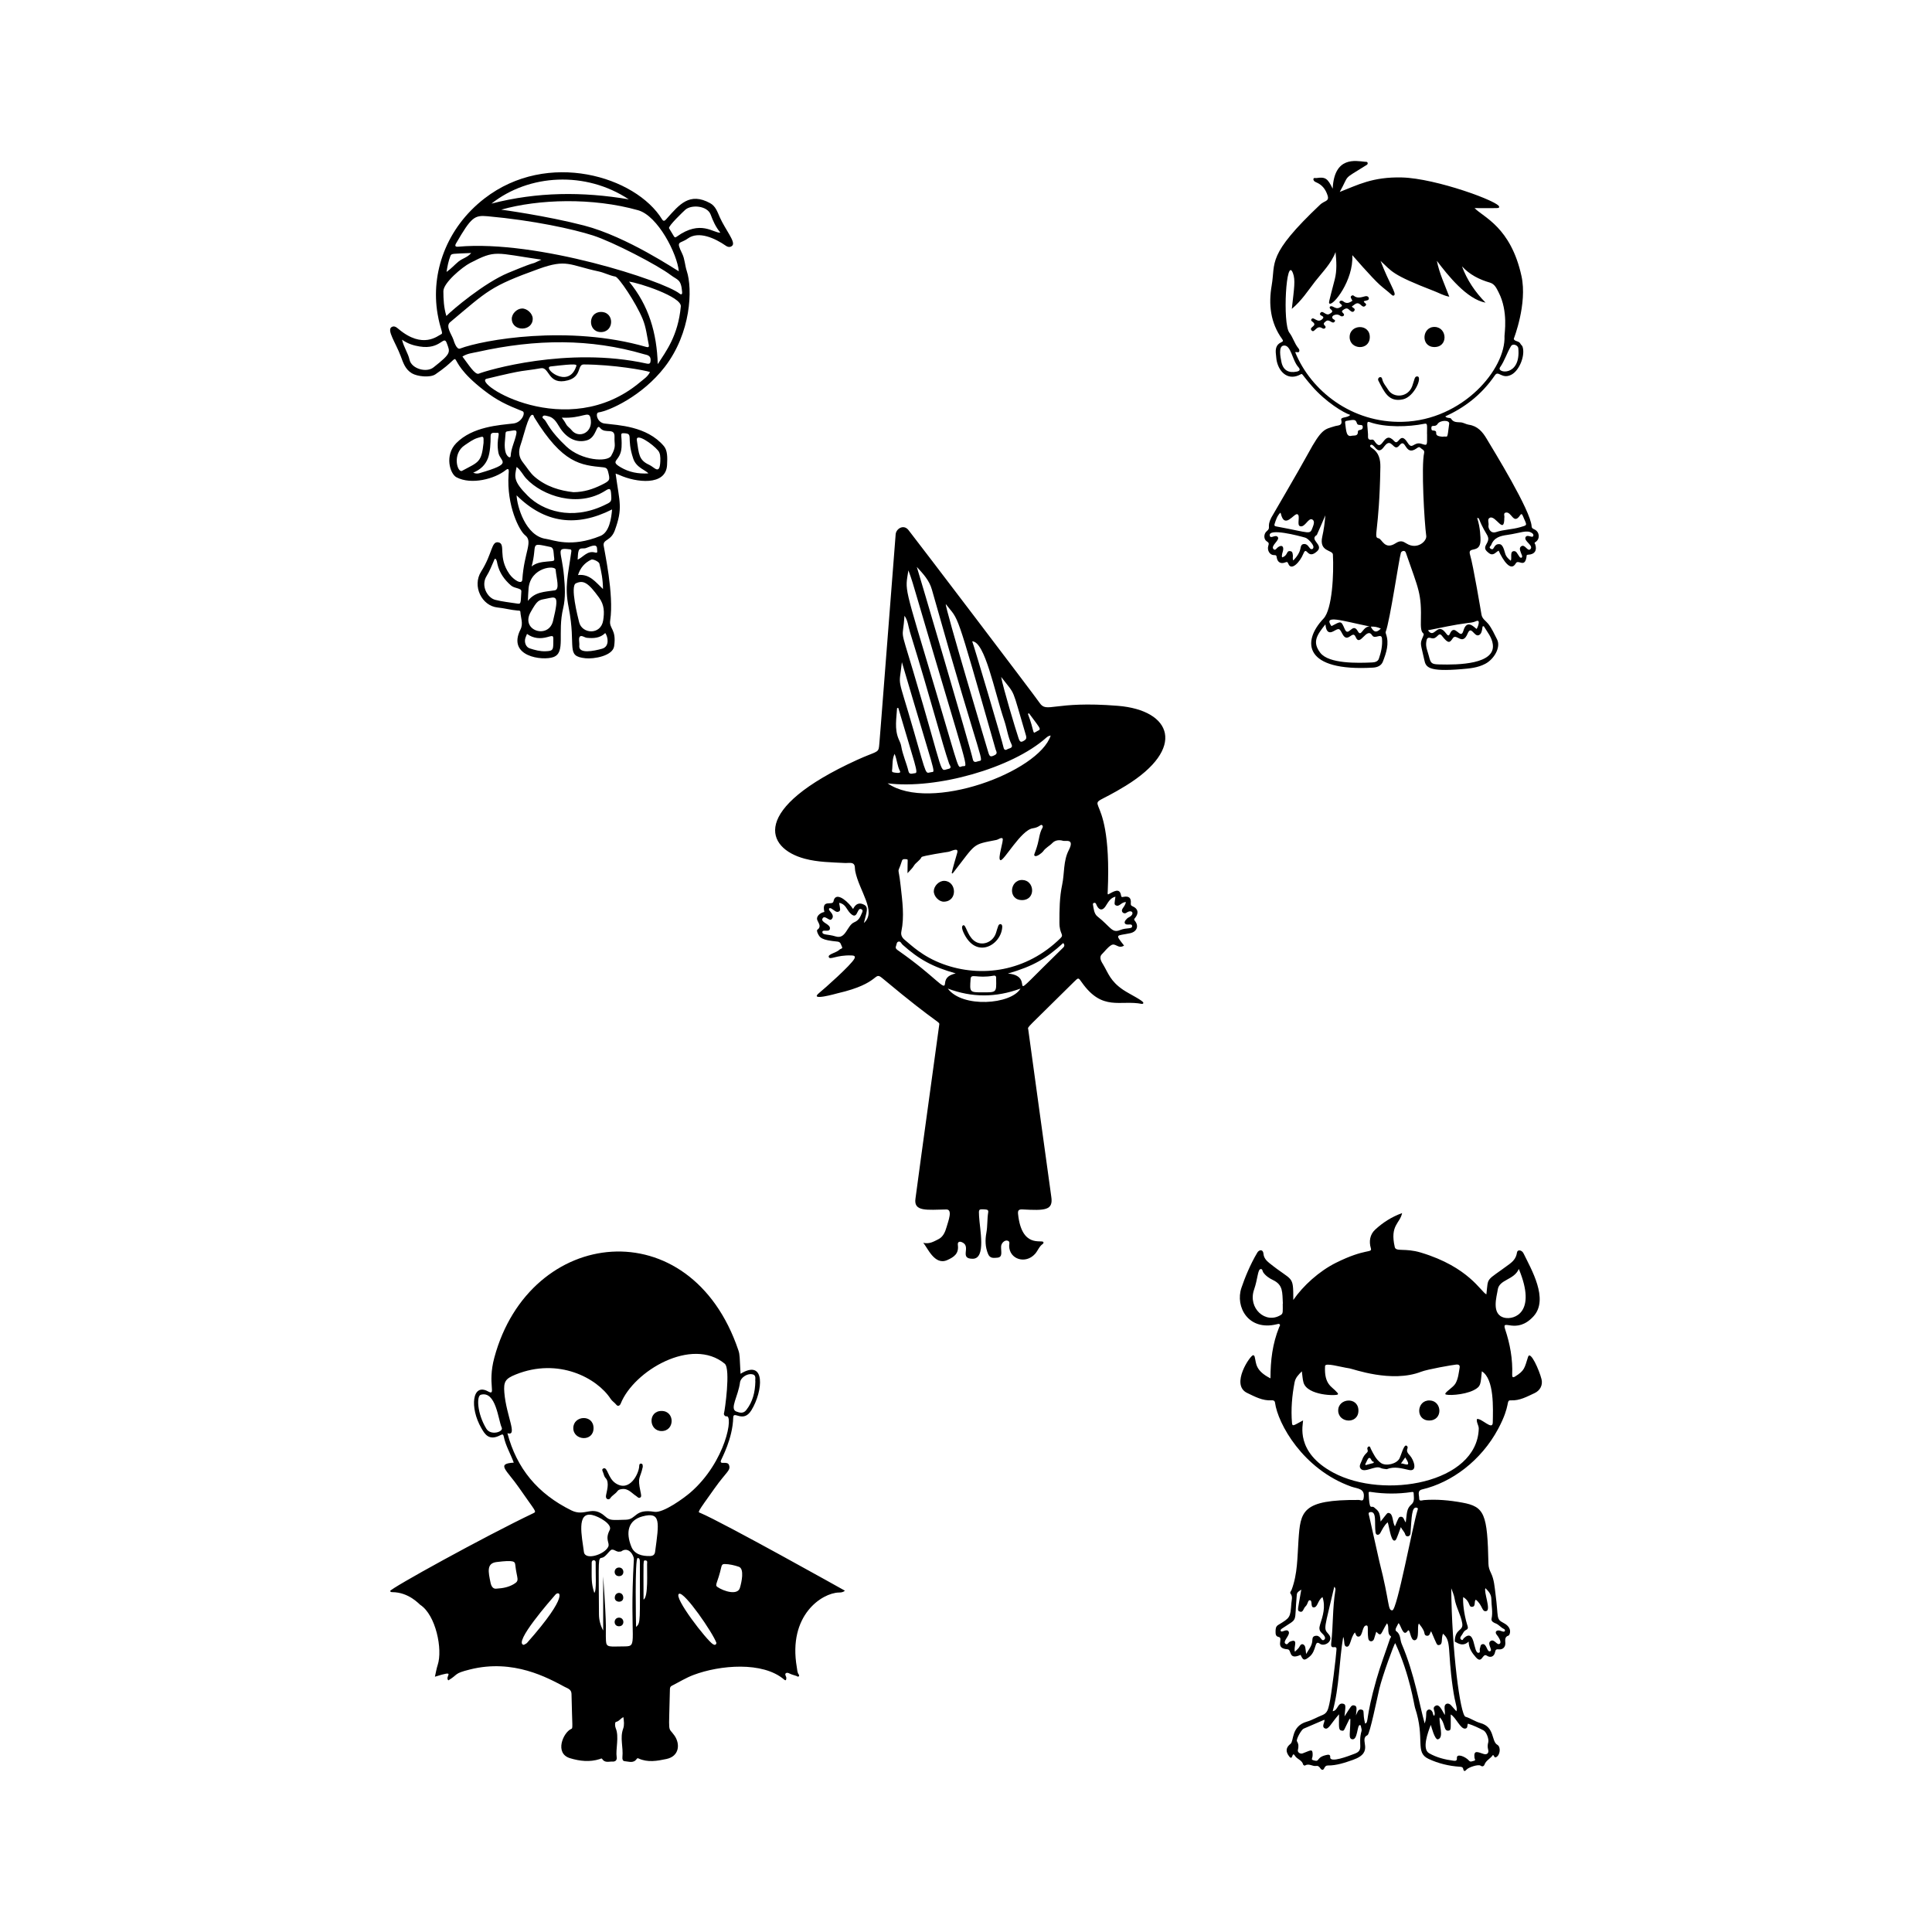 <svg:svg xmlns:svg="http://www.w3.org/2000/svg" enable-background="new 0 0 1252.747 1701.812" height="1919.737" id="Layer_1" version="1.1" viewBox="-333.423 -108.854 1919.737 1919.737" width="1919.737" x="0px" y="0px" xml:space="preserve">
<svg:g>
	<svg:path d="M485.713,797.3c-3.05-13.383,8.143-5.661,9.076-10.589c1.757-9.286,11.645-2.44,18.117,5.776   c0.426,0.541,0.427,1.413,1.454,1.66c0.653-1,3.483-7.88,10.849-3.999c4.709,2.481,2.492,7.246-0.243,18.125   c13.032-11.328-4.688-31.699-8.63-51.696c-0.509-2.583,0.285-6.206-2.42-7.481c-2.168-1.022-5.141-0.287-7.753-0.424   c-13.349-0.698-26.78-0.777-39.818-4.233c-39.356-10.432-54.401-49.674,51.864-98.198c18.583-8.486,21.161-6.82,21.844-13.284   c0.415-3.927-0.754,11.422,16.5-210.912c0.428-5.509,7.886-10.362,12.744-4.18c10.553,13.428,125.865,165.073,130.195,171.564   c7.309,10.953,13.412-2.167,77.814,3.053c53.826,4.364,68.273,42.236,7.898,79.409c-53.974,33.232-12.684-13.137-17.946,105.531   c-0.036,0.824-0.356,1.722,0.363,2.495c5.38-2.791,11.558-7.191,12.891,0.986c0.346,2.121,1.223,1.62,2.666,1.365   c5.177-0.915,7.492,1.097,7.021,6.357c-0.181,2.025,0.316,2.406,2.116,3.223c5.196,2.36,5.899,6.59,2.315,11.173   c-0.702,0.898-1.653,1.593-0.515,2.953c4.362,5.214,2.221,11.004-4.58,12.459c-13.782,2.948-15.403,0.303-6.041,12.297   c-5.998,3.814-8.409-3.246-12.97-0.29c-3.617,2.344-6.009,5.865-8.959,8.771c-3.466,3.415-0.372,7.779,1.393,10.739   c4.849,8.137,6.839,16.028,19.531,24.666c6.617,4.504,21.27,11.236,20.157,13.398c-0.194,0.377-0.973,0.752-1.396,0.668   c-21.583-4.24-39.154,7.698-59.667-21.282c-3.491-4.932-3.319-5.127-7.678-0.799c-48.726,48.367-46.198,44.482-45.614,47.409   c0.11,0.553,21.986,160.462,22.877,166.118c2.178,13.824-6.115,13.966-28.832,12.763c-3.731-0.198-4.49,1.368-4.156,4.573   c3.587,34.375,23.659,25.108,25.133,27.834c0.377,0.697-0.025,1.501-0.641,1.923c-3.6,2.471-4.81,6.759-7.654,9.906   c-9.414,10.418-25.469,5.378-25.703-7.962c-0.033-1.876,1.375-4.761-2.038-5.319c-2.687-0.44-5.788,2.649-5.945,5.791   c-0.255,5.134,1.972,10.744-3.785,11.212c-3.614,0.294-7.233,0.915-9.155-3.67c-2.881-6.869-3.019-13.924-1.709-20.99   c1.255-6.771,0.707-13.651,1.825-20.404c0.337-2.037-0.638-2.723-2.703-2.854c-7.036-0.451-6.703-0.467-6.377,6.571   c0.589,12.756,7.324,42.444-6.377,42.416c-13.651-0.028-1.214-11.882-10.168-16.242c-3.129-1.523-4.906-0.421-4.525,2.528   c1.099,8.497-3.546,11.903-10.557,15.028c-12.745,5.681-19.748-12.843-23.877-17.163c6.291,1.52,10.722-1.431,15.073-3.563   c4.749-2.326,6.813-7.347,8.227-12.332c1.618-5.703,6.266-17.346-0.3-17.238c-18.982,0.312-32.694,2.463-30.687-10.794   c0,0,7.268-54.437,23.533-172.149c0.643-4.652,2.372,2.224-56.385-46.818c-8.944-7.465-1.142,4.969-44.438,14.921   c-1.016,0.234-29.072,8.327-18.382-0.331c5.15-4.171,31.809-27.791,34.996-34.053c1.472-2.892-0.983-3.114-2.829-3.187   c-15.331-0.606-21.553,4.989-22.667,1.468c-0.88-2.78,7.793-4.191,10.706-7.231c0.891-0.93,3.529-0.966,2.467-2.81   c-1.092-1.896-1.045-4.852-4.484-5.185c-15.724-1.523-17.734-3.553-19.984-9.097c-0.31-0.765-0.547-2.226-0.176-2.5   c4.513-3.343,1.487-6.283,0.084-9.783C477.325,802.014,481.035,798.238,485.713,797.3z M613.116,759.119   c-0.294-0.133-0.589-0.265-0.883-0.398c0.673-3.762,4.491-16.727,5.445-19.981c1.854-6.316-6.078-1.562-8.704-1.172   c-1.005,0.149-26.075,3.958-26.721,5.271c-1.775,3.609-5.687,5.279-7.711,8.755c-1.373,2.358-3.588,4.225-6.222,7.214   c0-14.65,0.731-13.572-0.806-13.826c-1.599-0.265-4.07-0.535-4.658,1.339c-4.965,15.818-3.854,2.304-1.314,25.309   c1.66,15.028,3.811,30.047,0.672,45.145c-0.742,3.571,0.837,6.273,3.443,8.358c6.224,4.98,17.345,16.438,38.124,24.028   c37.794,13.806,82.724,7.584,116.648-25.904c3.776-3.728-1.138-3.578-1.15-15.255c-0.013-12.648,0.067-25.267,2.717-37.737   c2.425-11.411,0.986-23.543,6.587-34.398c6.131-11.88-3.393-8.527-5.603-9.22c-3.84-1.205-7.979-0.677-10.644,2.11   c-2.904,3.037-6.846,4.77-9.291,8.392c-0.759,1.124-6.391,5.878-8.341,4.408c-1.367-1.031,0.317-1.888,3.023-11.851   c1.437-5.289,1.758-10.926,4.596-15.816c0.438-0.755,0.663-1.763,0.058-2.474c-1.776-2.087-2.29,1.763-9.581,2.793   c-11.695,1.652-28.748,32.755-32.122,31.68c-3.32-1.058,3.669-20.119,2.081-21.609c-1.406-1.32-4.016,1.083-6.201,1.51   C631.878,730.616,637.087,728.478,613.116,759.119z M569.203,457.911c-3.269,21.441-5.285,10.63,27.2,119.764   c25.577,85.922,21.139,75.49,26.758,74.791c5.716-0.711,6.981,10.707-45.988-169.638   C574.728,474.498,572.4,466.141,569.203,457.911z M710.599,622.015c-2.055,0.264-3.349,1.193-4.479,2.201   c-33.861,30.246-109.235,51.425-157.579,45.289C590.619,698.705,698.892,658.225,710.599,622.015z M577.558,454.443   c0.518,1.148,53.744,181.558,55.613,190.99c0.664,3.35,2.558,3.156,5.169,2.193c6.795-2.508,6.175,13.568-45.839-170.814   C589.94,467.734,583.713,461.131,577.558,454.443z M565.321,502.992c-1.604,25.682-5.38,8.117,8.612,55.012   c32.287,108.21,25.482,98.999,34.959,97.18c4.128-0.792,1.291-3.73,0.823-5.087c-7.302-21.186-16.934-59.7-38.992-131.099   C569.07,513.651,568.792,507.846,565.321,502.992z M606.379,491.417c-1.276,1.886,41.865,146.096,42.161,147.099   c1.356,4.594,2.237,5.076,6.56,2.893c3.14-1.585,1.259-3.899,0.765-5.628C614.744,491.851,620.102,509.287,606.379,491.417z    M562.737,549.082c-2.905,27.166-5.183,9.406,11.799,68.409c13.822,48.02,11.2,41.541,17.785,40.848   C596.468,657.903,595.882,661.759,562.737,549.082z M632.619,528.375c1.657,4.091,30.162,100.345,30.984,104.938   c0.357,1.992,1.318,3.964,3.793,2.405c1.876-1.182,6.171-1.069,4.259-5.022c-3.576-7.394-4.508-15.543-7.092-23.234   C654.452,577.371,645.367,528.801,632.619,528.375z M774.931,782.116c-5.503,1.355-7.363,5.962-10.008,9.818   c-2.766,4.031-5.88,3.84-8.24-0.427c-0.923-1.67-1.06-3.587-2.91-3.256c-0.809,0.145-1.336,0.795-1.203,1.559   c0.744,4.289,1.109,9.312,4.47,11.95c13.217,10.379,14.339,16.893,22.47,13.556c6.769-2.778,12.221-0.595,11.988-4.105   c-0.21-3.167-5.783,0.331-7.3-2.842c-0.721-1.507,1.806-4.604,3.925-5.648c6.676-3.287,3.465-8.723-2.405-4.525   c-2.226,1.592-5.836-0.99-3.739-4.138c1.319-1.979,2.844-3.885,3.397-6.552c-4.806-0.085-6.378,5.077-10.107,3.234   C773.502,789.868,774.024,788.621,774.931,782.116z M500.37,788.295c1.025,6.075,1.613,7.324-0.015,8.427   c-2.509,1.699-4.734-0.982-7.294-2.584c-2.502-1.566-3.763,0.101-1.857,2.232c2.722,3.042,4.133,5.848,1.572,8.288   c-2.246,2.139-6.636-4.649-8.825-0.971c-2.544,4.274,8.704,5.607,7.188,10.714c-0.967,3.257-7.211-0.034-7.39,2.756   c-0.215,3.352,5.204,1.995,13.25,4.489c10.158,3.149,11.141-11.023,18.423-14.092c4.513-1.903,5.836-5.091,7.389-8.707   c0.652-1.518,1.823-3.474-0.653-4.4c-4.352-1.627-3.194,12.368-11.271,3.543C507.77,794.587,506.541,789.148,500.37,788.295z    M616.225,858.348c-23.354-6.534-36.82-14.187-52.805-28.496c-1.246-1.115-1.832-3.396-3.809-3.115   c-2.292,0.326-2.026,2.924-2.729,4.525c-1.095,2.495,1.39,3.792,2.769,4.761c37.345,26.22,45.378,40.273,45.933,32.329   C606.042,861.796,610.65,859.836,616.225,858.348z M559.146,594.532c-0.397,0.073-0.794,0.145-1.192,0.218   c-0.581,10.198-2.685,20.434,1.428,30.477c0.976,2.383,2.246,4.653,2.68,7.308c1.408,8.616,5.224,16.558,7.228,25.031   c0.921,3.896,4.385,1.898,6.646,1.836C579.428,659.306,575.722,651.004,559.146,594.532z M661.375,563.786   c1.776,10.378,14.512,52.688,17.287,60.862c1.375,4.05,2.448,4.467,6.043,2.071c2.271-1.513,1.725-3.423,1.133-5.411   C671.28,572.419,676.482,583.331,661.375,563.786z M668.062,858.515c32.277,2.58-11.353,38.865,54.949-25.797   c1.541-1.503,1.428-2.922,0.048-4.562C706.206,843.518,693.631,851.094,668.062,858.515z M656.402,864.373   c-0.035-1.644,0.462-4.283-2.568-3.734c-16.644,3.017-22.375-2.581-22.805,3.177c-1.001,13.384-1.045,13.381,12.037,13.381   C656.68,877.196,656.678,877.468,656.402,864.373z M680.601,873.453c-24.452,8.996-48.09,9.058-72.258-0.014   C622.821,892.978,671.281,889.337,680.601,873.453z M555.493,640.224c-2.36,4.936-1.938,9.882-2.335,14.689   c-0.103,1.248-0.734,3.094,0.627,3.545c1.109,0.367,8.619,1.862,7.081-1.055C558.087,652.133,557.937,646.023,555.493,640.224z    M689.025,599.905c-0.353,0.186-0.707,0.373-1.06,0.559c6.536,17.336,4.522,20.043,7.479,18.164   C701.348,614.875,702.734,618.482,689.025,599.905z" />
	<svg:path d="M604.492,787.111c-4.959,0.131-10.149-5.39-10.044-10.483c0.108-5.247,5.282-10.332,10.4-10.221   C617.086,766.673,618.457,786.741,604.492,787.111z" />
	<svg:path d="M682.484,785.528c-14.667,0.34-12.735-20.088-0.271-19.994C694.719,765.627,696.103,785.213,682.484,785.528z" />
	<svg:path d="M623.802,817.37c-0.925-2.072-2.243-5.917-0.163-6.81c2.662-1.143,3.851,9.552,10.437,15.014   c7.67,6.36,19.122,2.276,22.218-7.529c0.743-2.352,1.349-4.758,2.263-7.041c0.954-2.381,4.066-2.242,3.905,1.188   C661.624,830.074,636.26,845.256,623.802,817.37z" />
</svg:g>
<svg:g>
	<svg:path d="M286.006,1597.405c-2.888,1.276-4.222,4.128-7.367,4.713c-1.162,0.216-1.128,4.2-0.316,6.093   c3.694,8.608-0.186,21.024,1.014,28.975c0.428,2.833-1.161,4.511-4.054,4.359c-3.582-0.188-7.687,1.588-10.347-2.577   c-0.612-0.958-1.6-0.179-2.363,0.067c-9.959,3.212-19.865,2.084-29.57-0.847c-15.753-4.757-6.8-25.567,1.076-29.029   c2.04-0.897,1.048-0.806,0.37-34.91c-0.091-4.563-4.003-5.469-6.82-6.967c-16.671-8.863-50.835-28.089-93.987-17.284   c-16.632,4.164-11.156,4.613-21.583,10.865c-4.123-4.197,9.142-10.705-13.329-3.638c0.966-4.181,1.551-8.023,2.752-11.66   c5.14-15.565-1.839-49.706-17.348-59.78c-1.147-0.745-11.235-12.462-27.68-12.598c-0.806-0.007-1.791-0.047-2.257-1.085   c0.074-2.497,93.795-54.192,142.256-77.314c3.829-1.827,2.369-1.384-14.022-25.175c-12.342-17.915-23.306-24.011-5.352-25.119   c-3.244-8.84-8.102-16.851-9.952-25.999c-0.462-2.286-1.34-2.351-3.234-1.341c-11.619,6.199-15.709-1.217-19.043-6.988   c-11.762-20.359-9.111-45.103,6.626-36.459c8.758,4.81-0.889-6.857,6.282-33.501c35.153-130.61,195.182-147.707,242.533-7.273   c1.477,4.382,1.226,6.659,2.12,23.274c25.168-15.344,22.412,17.237,10.851,36.153c-8.246,13.492-17.915-0.185-18.11,7.319   c-0.547,21.154-11.656,40.882-12.214,42.654c-1.553,4.933,6.476-0.058,8.06,4.643c1.819,5.398-2.367,6.21-14.262,22.906   c-18.078,25.374-16.838,23.518-14.264,24.609c23.315,9.882,142.643,76.674,143.644,77.245c-2.051,1.833-4.229,1.786-6.106,1.836   c-16.394,0.441-50.698,22.231-41.658,74.371c0.412,2.376,0.366,4.981,1.907,7.098c0.484,0.665,0.57,1.334-0.115,1.914   c-0.78,0.661-1.264-0.152-1.895-0.382c-1.629-0.593-3.292-1.092-4.951-1.597c-1.919-0.584-4.072-2.379-5.73-1.291   c-1.813,1.19,0.612,3.333,0.333,5.129c-0.155,1-0.101,2.995-2.167,1.229c-21.336-18.231-63.905-14.428-90.065-4.571   c-7.5,2.826-14.435,7.151-21.632,10.787c-1.546,0.781-1.77,2.118-1.802,3.658c-0.98,47.318-2.282,35.931,4.559,45.816   c5.855,8.461,4.789,20.551-8.036,23.254c-9.22,1.943-18.606,3.666-27.77-0.57c-0.823-0.38-1.281-0.162-1.778,0.547   c-3.245,4.633-7.864,2.464-11.985,2.189c-1.828-0.122-2.358-2.014-2.191-3.747c1.03-10.716-2.661-19.08,0.762-28.574   C287.078,1605.291,286.583,1601.487,286.006,1597.405z M170.784,1315.272c9.174,34.802,29.789,60.027,63.554,76.679   c13.703,6.758,20.427-5.856,33.494,5.895c4.823,4.337,6.437,3.765,20.777,3.365c10.6-0.295,8.352-11.123,28.193-7.847   c8.793,1.452,29.535-13.764,35.857-19.242c35.278-30.568,43.054-77.692,35.588-75.648c-0.915,0.25-3.022-1.443-2.186-3.463   c0.55-1.329,6.771-43.757,0.635-48.83c-32.56-26.923-90.265,7.009-103.316,39.567c-0.96,2.395-2.964,3.019-4.307,1.316   c-1.734-2.198-4.213-3.606-5.701-5.895c-13.541-20.835-52.02-41.359-94.402-24.237c-10.189,4.116-12.17,7.001-11.251,18   C169.676,1298.382,181.408,1318.613,170.784,1315.272z M265.934,1511.32c0-17.934,0-35.867,0-53.801   c4.092,58.698,2.128,50.326,2.776,64.053c0.333,7.058,3.595,5.523,18.511,5.517c14.155-0.005,4.487-4.079,9.209-86.69   c0.179-3.137-5.015-13.214-12.615-7.669c-0.301,0.22-0.873,0.025-1.281,0.148c-3.337,0.999-6.371-3.338-8.941-1.497   c-2.094,1.501-5.609,7.017-8.593,7.563c-4.405,0.806-3.517-0.744-3.248,56.261C261.779,1500.835,263.172,1506.224,265.934,1511.32z    M305.094,1397.874c-14.672,3.885-16.85,16.073-11.178,30.151c3.041,7.547,10.647,9.507,18.562,9.283   c2.915-0.083,4.633-1.195,5.044-4.221C321.517,1403.623,323.441,1393.017,305.094,1397.874z M246.783,1433.23   c1.149,8.765,20.309,2.674,24.09-4.958c2.075-4.189-3.574-6.959,1.545-16.818c2.978-5.736-10.745-13.483-17.342-14.921   C239.149,1393.062,244.746,1417.695,246.783,1433.23z M160.064,1469.696c6.767-0.38,12.1-1.615,16.957-4.452   c6.42-3.749,3.102-4.979,1.55-19.205c-0.355-3.258-1.068-4.957-18.63-2.75c-10.012,1.258-8.223,9.579-5.908,20.616   C154.87,1467.888,156.818,1470.256,160.064,1469.696z M149.829,1310.787c4.376,7.187,17.346,3.157,15.29-1.119   c-3.479-7.233-5.585-36.859-20.793-32.625C139.943,1278.263,140.622,1295.664,149.829,1310.787z M400.716,1447.968   c-4.488-1.511-9.186-2.619-14.036-2.726c-2.036-0.045-2.892,0.889-3.289,2.65c-3.751,16.644-7.002,18.088-3.892,20.198   c6.452,4.375,19.946,8.434,22.249,0.959C403.509,1463.332,406.404,1449.883,400.716,1447.968z M417.13,1263.985   c-0.467-2.565,1.468-6.583-3.416-7.367c-4.769-0.765-11.21,3.378-11.824,8.144c-1.791,13.904-10.623,26.336-3.644,28.948   c3.358,1.257,6.905,2.281,9.851-1.455C414.594,1284.017,416.85,1274.491,417.13,1263.985z M378.454,1523.618   c-3.517-9.957-31.928-51.288-37.123-48.806c-6.193,2.959,27.606,46.435,33.649,50.063   C376.57,1525.829,378.021,1526.012,378.454,1523.618z M187.004,1525.572c0.939-0.556,2.448-1.035,3.349-2.052   c43.043-48.632,31.82-52.173,28.105-47.845C214.342,1480.47,176.002,1523.977,187.004,1525.572z M298.618,1507.782   c4.66-4.318,3.759-4.589,3.762-64.411c0-1.763,0-4.069-2.186-4.101C297.138,1439.224,298.571,1506.781,298.618,1507.782z    M257.082,1473.89c2.465-1.633,1.188-19.663,1.382-30.561c0.042-2.373-3.95-2.687-3.948,0.45   C254.526,1460.349,253.92,1463.74,257.082,1473.89z M306.03,1480.553c4.898-2.31,3.314-27.72,3.522-35.401   c0.035-1.28,0.696-3.309-1.495-3.457C305.353,1441.512,306.03,1439.749,306.03,1480.553z" />
	<svg:path d="M305.261,1348.736c-2.609,12.337-5.507,9.207-2.259,24.586c0.752,3.561,1.155,5.199-0.505,6.005   c-1.535,0.745-2.581-0.896-3.764-1.644c-4.48-2.831-7.852-7.808-14.245-6.908c-1.84,0.259-3.329,0.539-4.457,2.118   c-1.945,2.723-5.226,4.105-7.066,6.992c-1.253,1.966-4.674,1.13-4.289-2.247c0.438-3.833,3.982-13.481-0.34-17.787   c-1.243-1.238-1.75-3.32-2.311-5.108c-0.471-1.502-2.115-3.614,0.256-4.525c4.11-1.58,4.28,9.697,12.003,14.777   c14.099,9.273,23.259-9.823,23.452-17.174c0.032-1.21,0.325-2.522,1.896-2.345C305.435,1345.68,305.18,1347.257,305.261,1348.736z" />
	<svg:path d="M236.234,1310.156c0.05-12.68,20.101-13.889,20.114,0.045C256.361,1324.221,236.185,1322.607,236.234,1310.156z" />
	<svg:path d="M323.903,1313.12c-12.783-0.076-13.725-20.032,0.095-19.971C337.435,1293.209,337.143,1313.198,323.903,1313.12z" />
	<svg:path d="M281.366,1457.291c-5.61-0.298-5.273-8.661,0.413-8.565C287.325,1448.82,287.588,1457.621,281.366,1457.291z" />
	<svg:path d="M281.553,1507.091c-5.753-0.082-5.546-8.463,0.039-8.569C287.274,1498.413,287.645,1507.179,281.553,1507.091z" />
	<svg:path d="M277.435,1478.737c0.076-6.389,8.449-6.381,8.463-0.014C285.911,1484.177,277.375,1483.821,277.435,1478.737z" />
</svg:g>
<svg:g>
	<svg:path d="M1122.769,1596.999c5.163,1.487,9.536,4.806,14.756,6.234c14.655,4.01,10.696,18.076,16.855,21.619   c3.831,2.204,2.791,10.446-1.189,12.325c-2.311,1.091-1.516-2.113-3.302-2.05c-2.189,3.482-6.752,5.079-8.294,9.566   c-0.321,0.933-1.687,2.442-3.853,0.894c-2.187-1.563-12.044,1.623-13.978,3.974c-1.429,1.738-2.713,2.004-3.204-0.481   c-0.424-2.144-1.693-2.299-3.421-2.41c-10.83-0.696-21.286-3.23-31.073-7.802c-14.042-6.561-3.064-19.498-13.444-50.79   c-1.028-3.099-4.926-32.173-19.648-64.209c-1,0.175-12.932,33.024-15.805,45.284c-2.208,9.421-9.486,45.093-11.733,46.104   c-9.303,4.189,7.757,16.815-14.532,24.596c-8.059,2.813-16.305,5.653-24.962,5.569c-3.755-0.036-3.153,4.572-5.502,4.279   c-2.158-0.269-2.461-4.45-6.045-3.83c-3.671,0.635-7.31-2.942-11.188-0.357c-0.271,0.181-1.65-0.525-1.757-0.993   c-1.036-4.498-5.988-5.269-8.125-8.711c-3.195-5.146-1.889,5.584-5.765,0.558c-3.705-4.805-3.37-8.756,1.361-12.488   c3.532-2.786,0.478-17.53,16.172-21.999c5.393-1.536,10.34-4.572,15.614-6.606c5.097-1.966,5.712-6.624,6.745-10.815   c2.115-8.581,6.918-49.13,7.029-53.066c0.053-1.864,0.879-4.106-2.763-3.515c-2.394,0.388-2.617-1.896-2.406-3.701   c2.025-17.34,1.294-34.894,4.056-52.178c0.19-1.19,0.63-2.547-0.971-4.21c-9.715,42.124-11.138,41.162-5.773,47.022   c6.087,6.651-3.954,13.057-8.51,9.64c-5.81-4.357-2.877,6.959-10.552,13.036c-4.89,3.872-6.029,3.833-8.644-1.992   c-12.52,5.623-8.422-5.227-13.006-5.537c-13.42-0.91-3.343-11.308-8.887-12.294c-2.809-0.499-2.998-2.92-2.965-5.126   c0.039-2.567-0.06-5.157,2.738-6.838c11.77-7.071,11.947-7.301,12.952-21.455c0.226-3.184,1.625-6.56-0.867-9.679   c-0.898-1.124,0.621-2.43,1.057-3.572c6.08-15.963,5.731-32.803,6.886-49.431c1.995-28.717,2.995-40.413,60.125-39.981   c1.466,0.011,3.942,1.768,4.545-1.424c1.949-10.319-5.936-9.6-12.182-11.83c-48.314-17.252-73.055-62.865-75.784-83.352   c-0.285-2.14-1.711-2.521-3.443-2.409c-9.003,0.584-16.592-3.655-24.271-7.32c-17.029-8.13,3.344-37.81,5.955-37.475   c1.57,0.201,1.473,1.62,1.757,2.676c1.365,5.072,0.244,12.666,15.466,20.291c0-17.799,1.973-34.328,8.625-50.818   c0.36-0.892,1.318-1.891,0.557-2.815c-0.728-0.884-1.896-0.364-2.876-0.123c-28.359,6.99-41.528-17.41-35.167-36.176   c3.337-9.847,8.617-22.999,15.83-35.099c1.592-2.671,5.666-3.715,6.088,1.31c0.333,3.965,2.804,6.719,5.612,8.994   c23.597,19.126,24.017,11.192,24.017,36.83c9.651-14.069,25.72-28.631,42.35-36.919c29.657-14.78,36.229-9.317,34.692-14.475   c-2.033-6.817-0.897-13.679,4.265-18.447c7.68-7.094,16.267-12.646,26.796-16.469c-2.1,10.478-12.295,11.853-7.287,33.757   c1.137,4.975,9.978,0.669,25.947,5.475c47.881,14.41,59.698,39.191,65.099,41.509c2.052-18.114-1.125-12.233,22.981-30.127   c3.293-2.445,6.011-5.417,7.03-9.558c0.409-1.663,0.312-3.865,2.555-3.965c1.969-0.088,3.523,1.247,4.414,3.092   c7.426,15.392,25.318,45.32,9.901,62.311c-17.174,18.927-32.093,1.483-28.304,12.813c4.926,14.733,7.677,29.775,7.049,45.35   c-0.094,2.321,0.706,3.041,2.72,1.812c9.703-5.924,9.527-8.576,13.022-19.525c2.257-7.072,11.21,13.249,13.409,22.113   c1.447,5.831-1.395,11.276-6.939,13.834c-7.468,3.446-14.737,7.608-23.419,7.178c-5.544-0.275,0.328,3.913-12.739,28.344   c-16.872,31.545-46.209,53.308-75.568,60.17c-5.138,1.201-2.835,5.734-2.9,8.831c-0.073,3.508,2.913,1.909,4.61,1.772   c12.869-1.032,25.662,0.197,38.223,2.493c22.152,4.049,24.96,11.143,25.995,60.901c0.068,3.277,1.024,6.071,2.486,9.039   c3.176,6.45,3.588,13.693,4.514,20.715c3.237,24.56,0.208,24.835,8.107,28.981c9.512,4.993,5.882,12.146,4.88,12.462   c-4.168,1.315-3.285,4.482-3.208,7.6c0.094,3.828-2.488,6.473-6.306,6.118c-2.563-0.238-3.427,0.062-3.928,2.8   c-0.799,4.366-4.561,5.929-8.156,3.471c-4.511-3.085-4.53,8.897-10.938,1.566c-3.666-4.194-6.973-8.584-7.158-15.574   c-5.23,4.885-9.503,2.473-13.766,0.036c0.133-13.41,8.784-10.031,7.417-18.243c-1.431-8.595-6.307-16.054-7.631-24.679   c-0.531-3.457-2.154-6.745-3.281-10.11C1109.053,1530.285,1117.563,1595.499,1122.769,1596.999z M1139.025,1253.745   c-1.41,12.293-0.414,14.923-8.145,18.793c-10.038,5.025-27.463,5.506-28.134,3.885c-0.771-1.865,7.8-6.469,10.159-10.731   c2.681-4.845,3.112-10.242,4.024-15.515c0.418-2.417-0.761-3.346-3.313-3.139c-3.388,0.275-28.536,4.655-34.932,7.14   c-29.403,11.423-67.656-2.836-71.167-3.342c-9.387-1.353-24.108-5.996-24.303-2.292c-0.987,18.764,6.979,20.251,11.694,25.903   c0.525,0.629,1.473,1.204,1.098,2.188c-0.637,1.673-30.575,1.531-34.242-11.883c-0.929-3.397-1.055-7.013-1.606-10.982   c-3.389,3.412-6.335,6.341-7.214,10.905c-2.572,13.353-3.714,26.762-2.584,40.35c0.342,4.113,1.808,2.365,11.022-2.488   c0,4.116-8.106,31.542,30.155,51.958c50.216,26.794,142.742,10.498,144.413-43.696c0.104-3.355-2.527-6.165-1.848-9.615   c4.508-1.224,15.628,11.877,15.772,3.401C1150.105,1290.882,1151.578,1261.531,1139.025,1253.745z M1113.728,1591.588   c1.291-3.772-0.994-5.353-3.594-23.529c-5.448-38.079-1.083-46.333-9.763-53.579c-2.072,5.648,0.245,10.593-3.829,11.236   c-2.401,0.379-2.012-0.172-7.92-13.658c-1.329,1.709-1.172,4.666-4.097,4.475c-2.897-0.189-2.314-2.859-3.085-4.584   c-1.231-2.753-2.998-5.156-4.909-7.538c-2.285,1.955,1.076,15.759-4.115,16.55c-4.758,0.725-4.571-12.932-7.166-9.199   c-4.517,6.499-6.554-6.021-9.035-7.763c-1.348,2.72-4.123,6.625-2.373,7.857c4.805,3.381,3.705,8.49,5.497,12.672   c12.856,29.985,17.858,61.6,22.894,79.171c1.414-3.938,1.463-7.133,1.515-10.333c0.062-3.787,4.182-5.199,6.208-1.081   c0.577,1.172,0.273,2.822,1.689,3.813c2.221-4.065-3.131-7.717,1.597-10.086c3.526-1.767,5.943,4.095,8.956,9.265   c0.294-2.389-0.068-4.516-0.229-6.657c-0.409-5.462,4.081-5.781,6.506-2.966   C1110.074,1587.506,1111.718,1589.321,1113.728,1591.588z M1022.996,1603.778c3.915-1.318-0.083-3.964,11.35-44.098   c3.874-13.601,8.961-26.855,13.431-40.289c0.27-0.81,1.736-1.731,0.498-2.625c-3.906-2.818-0.852-9.821-3.547-12.577   c-6.361,9.953-5.153,14.067-10.62,8.328c-0.742,2.376-1.511,4.719-2.2,7.085c-0.93,3.196-5.235,3.495-5.773-0.557   c-1.081-8.139,0.495-12.526-1.586-12.743c-4.622-0.481-3.604,10.621-7.832,11.05c-2.676,0.272-2.779-2.4-3.838-4.128   c-4.538,5.264-4.258,14.703-8.195,14.135c-3.384-0.488-1.647-5.876-3.435-9.725c-4.12,24.282-3.724,49.392-10.43,73.834   c5.407-0.6,4.681-9.021,10.652-7.329c2.709,0.768,2.019,2.862,1.078,12.491c6.567-9.958,6.625-11.521,9.708-10.879   c3.017,0.628,2.299,3.455,1.657,9.942c1.693-3.464,2.08-6.523,5.52-5.8C1022.948,1590.635,1020.215,1592.62,1022.996,1603.778z    M1058.537,1408.578c-4.29,11.613-4.67,13.61-6.686,13.372c-3.375-0.398-5.066-14.854-6.399-18.17   c-3.565,3.084-5.263,6.972-7.305,10.612c-1.408,2.51-4.367,2.537-4.782-0.629c-1.238-9.416,1.546-21.502-5.591-20.04   c-2.078,0.426-0.933,2.699-0.673,4.042c0.279,1.441,10.069,44.94,10.069,44.94c10.682,41.74,8.13,48.65,12.883,48.556   c4.73-0.093,20.015-83.288,25.018-99.422c0.263-0.849,0.879-2.11-0.636-2.543c-5.28-1.509-5.111,9.646-6.334,25.566   c-0.25,3.251-4.382,4.103-5.25,0.901C1062.132,1413.113,1059.886,1411.504,1058.537,1408.578z M1008.367,1599.243   c-0.286-0.04-0.572-0.079-0.857-0.118c-5.823,11.437-4.957,12.032-7.522,11.702c-3.655-0.47-2.873-3.217-2.873-16.292   c-8.293,9.404-10.564,15.898-14.241,13.932c-3.488-1.866,0.49-6.392-0.31-8.507c-6.923,2.972-13.792,5.886-20.628,8.877   c-2.281,0.998-7.73,10.754-6.614,12.559c1.789,2.891,1.657,5.504,0.92,8.583c-0.577,2.411,2.315,4.288,4.774,3.39   c7.852-2.866,9.95-5.259,9.875,1.497c-0.049,4.391-2.456,4.479,1.494,5.578c6.068,1.689,1.511-3.494,13.221-5.658   c1.696-0.313,2.914,0.324,2.744,2.32c-0.534,6.29,18.414-1.149,24.44-3.44c9.504-3.613,2.782-9.115,6.702-22.599   c0.365-1.254-0.371-2.824-0.581-4.252c-0.11-0.749-0.278-1.558-1.179-1.53c-2.748,0.086-2.028,15.122-7.566,14.079   C1006.104,1618.598,1008.367,1613.298,1008.367,1599.243z M1088.305,1605.085c-2.926,7.42-9.009,23.976-1.731,28.143   c7.567,4.332,15.799,6.366,24.335,7.473c1.944,0.252,3.528,0.109,3.313-2.541c-0.435-5.369,8.862-1.306,11.962,2.375   c1.546,1.836,3.175,0.586,4.792,0.289c2.421-0.443,0.853-1.908,0.726-2.96c-1.008-8.376,3.33-5.648,9.132-3.878   c3.318,1.012,5.402-0.911,4.462-4.305c-0.684-2.47-0.62-4.763,0.074-7.219c0.911-3.217-1.865-10.448-4.704-11.909   c-4.976-2.561-10.027-5.02-15.449-6.678c-1.05,1.697,0.198,4.277-2.479,4.864c-4.863,1.065-9.511-11.354-14.663-13.99   c0,14.518,0.601,15.67-2.164,16.035c-5.216,0.689-2.889-7.416-8.788-13.183c-0.98,6.636,4.618,20.065-1.694,21.82   C1092.257,1620.302,1088.791,1606.526,1088.305,1605.085z M980.688,1478.096c-5.117,3.455-4.608,10.472-8.958,10.222   c-3.141-0.181-0.823-6.652-3.44-7.058c-2.406-0.373-1.706,3.608-4.68,6.313c-1.867,1.698-2.169,6.245-5.439,4.951   c-3.049-1.207-1.958-1.334,1.432-21.881c-1.99,1.558-4.203,2.336-4.445,4.945c-2.771,29.89,2.007,22.437-14.739,33.796   c-0.865,0.587-1.803,1.384-1.172,2.474c1.062,1.837,5.567-2.57,7.636,0.231c2.507,3.393-5.917,9.579-3.181,12.207   c2.096,2.013,2.973-1.181,4.495-1.844c9.461-4.122,3.237,6.011,5.1,9.897c1.772-1.914,3.695-3.135,4.701-5.281   c1.824-3.893,5.008-1.924,5.555,0.926c0.362,1.881,0.511,3.804,0.874,6.674c2.747-4.721,5.666-8.094,6.097-12.833   c0.167-1.84-0.114-4.375,2.487-5.1c5.996-1.673,6.111,5.85,9.151,3.854c2.554-1.677,0.035-4.715-2.221-6.787   c-2.663-2.447-2.779-4.898-1.656-8.416C981.046,1496.733,983.916,1487.926,980.688,1478.096z M1120.484,1478.071   c-0.482,5.269,0.67,16.72,3.884,27.251c0.549,1.8,1.787,4.115-0.894,5.352c-2.662,1.228-3.306,3.953-4.92,5.949   c-1.021,1.262-1.492,2.714,0.05,3.794c1.576,1.103,1.795-0.832,2.534-1.503c11.659-10.599,9.028,15.233,14.656,14.56   c2.195-0.263,0.65-2.886,1.298-4.348c0.672-1.516,0.255-3.745,2.455-4.23c4.487-0.989,4.409,8.458,7.8,6.957   c2.777-1.23-3.555-7.548,0.333-10.093c3.912-2.561,6.554,5.127,9.28,2.524c1.961-1.872-1.932-7.318-2.891-8.405   c-2.866-3.251-0.286-5.308,2.925-4.447c1.566,0.42,4.112,1.782,4.857,0.451c0.509-0.91-0.171-1.78-0.965-2.145   c-3.053-1.401-5.029-4.328-8.279-5.533c-1.951-0.724-4.496-2.118-3.955-4.543c1.468-6.579-0.151-12.998-0.19-19.48   c-0.03-4.985-2.798-7.797-5.859-10.921c-1.986,3.202,5.583,21.341,1.024,22.695c-4.762,1.414-3.549-5.725-10.619-11.303   c-1.971,1.824,0.101,6.534-3.256,7.079C1125.256,1488.462,1128.315,1482.98,1120.484,1478.071z M941.175,1186.471   c0.044-0.003,0.087-0.005,0.131-0.008c-0.662-11.177,0.456-18.48-9.803-23.386c-3.534-1.689-7.236-4.089-9.703-7.63   c-0.82-1.177-0.63-3.649-2.697-3.26c-2.861,0.539-2.725,9.811-6.411,20.374c-6.438,18.45,11.531,34.851,26.77,25.07   C941.66,1196.219,941.175,1194.066,941.175,1186.471z M1175.754,1152.045c-4.723,11.144-19.583,10.298-20.963,20.726   c-0.822,6.206-6.958,24.713,6.891,27.789C1170.882,1202.604,1193.963,1195.776,1175.754,1152.045z M1063.407,1403.912   c1.235-8.878,0.583-13.599,5.688-17.931c3.442-2.922,2.245-7.243,2.162-11.1c-0.033-1.537-1.259-1.272-2.275-1.123   c-13.343,1.955-26.678,1.922-40.013-0.094c-0.934-0.141-2.498-0.524-2.439,0.905c0.782,19.09,2.452,11.962,5.399,14.397   c4.389,3.626,5.729,4.297,6.493,14.065c6.752-8.407,6.445-8.805,8.206-8.486c4.505,0.817,3.304,8.874,6.042,13.283   c3.552-8.567,3.716-9.491,5.974-9.553C1061.568,1398.194,1061.581,1401.806,1063.407,1403.912z" />
	<svg:path d="M1044.523,1351.013c-2.172-0.283-4.318-0.337-6.365-1.35c-5.108-2.527-15.739,5.46-19.499,0.898   c-2.254-2.735,0.274-5.723,1.257-8.537c2.693-7.712,6.856-7.045,5.525-10.35c-0.537-1.332-0.103-2.907,1.269-3.223   c1.415-0.326,1.515,1.414,2.02,2.387c2.65,5.113,4.996,10.375,9.935,13.932c5.014,3.611,15.884,0.993,18.597-4.581   c1.545-3.175,4.148-13.144,6.484-12.667c1.385,0.283,1.823,1.667,1.382,2.761c-1.283,3.188,0.434,4.959,2.406,7.142   c4.044,4.474,7.962,16.325-0.915,14.37C1059.319,1350.188,1052.055,1347.955,1044.523,1351.013z M1031.181,1344.895   c0.244-0.352,0.487-0.705,0.731-1.057c-3.021-0.218-2.867-4.402-4.867-4.014c-1.462,0.284-2.336,3.55-3.493,5.474   c-0.296,0.491-0.697,0.931,0.049,1.63C1026.048,1346.272,1028.615,1345.584,1031.181,1344.895z M1058.655,1345.305   c2.994-0.3,11.593,5.19,4.245-6.002C1061.531,1341.239,1060.397,1342.842,1058.655,1345.305z" />
	<svg:path d="M1086.449,1302.636c-13.648-0.228-12.375-20.457,0.813-19.928C1099.738,1283.208,1100.581,1302.872,1086.449,1302.636z" />
	<svg:path d="M996.284,1292.975c-0.327-12.6,19.884-14.376,20.099-0.403C1016.6,1306.597,996.607,1305.382,996.284,1292.975z" />
</svg:g>
<svg:g>
	<svg:path d="M1155.696,438.301c-3.22,1.673-5.368,5.723-9.705,2.382c-3.703-2.852-4.846-4.73-2.481-8.763   c4.921-8.393-0.54-7.712-7.146-24.821c-0.236-0.611-0.487-1.424-2.018-1.215c3.199,9.297,3.414,20.118,3.335,22.497   c-0.449,13.493-13.244,4.834-10.363,14.115c3.084,9.932,11.142,58.226,11.325,59.312c0.737,4.385,4.396,6.295,6.7,9.196   c3.781,4.762,6.067,10.2,8.77,15.438c4.002,7.753-2.817,19.642-11.735,24.317c-7.506,3.935-15.464,4.614-23.512,5.282   c-33.037,2.741-35.476-1.845-37.027-9.121c-3.439-16.135-4.724-15.561-1.446-22.868c2.885-6.432-2.378,0.638-1.976-14.679   c0.763-29.081-1.98-31.574-14.929-69.08c-1.033-2.993-4.385-1.555-4.917,0.117c-1.816,5.71-10.755,66.855-15.072,78.544   c-0.219,0.593,0.016,1.443,0.249,2.1c3.411,9.638,0.337,18.603-3.046,27.433c-1.636,4.269-5.654,5.799-9.871,6.045   c-68.402,3.995-71.074-25.642-49.206-48.656c8.812-9.274,10.385-44.563,9.391-63.695c-0.253-4.861-14.06-2.416-10.557-17.88   c1.562-6.897,2.47-13.942,3.034-21.078c-0.083,0.193-8.256,19.355-8.435,19.465c-8.144,4.985,7.341,9.753,0.273,16.237   c-10.011,9.183-10.094-6.426-13.767,2.629c-3.293,8.121-11.96,17.318-14.838,9.792c-0.876-2.292-1.609-1.905-3.379-1.244   c-4.219,1.575-7.463-0.354-8.134-4.985c-0.292-2.014-0.576-2.429-2.747-2.386c-4.157,0.082-7.067-4.775-5.633-9.295   c0.666-2.099,0.702-3.034-1.463-4.335c-3.317-1.993-3.23-7.602-0.097-10.131c4.575-3.695-0.302-3.976,4.493-13.425   c0.177-0.348,28.537-48.846,36.29-63.157c13.932-25.716,16.718-24.546,26.946-27.771c3.053-0.963,7.797-0.117,6.306-6.144   c-0.828-3.345,6.056-1.77,8.924-5.047c-6.619-2.124-24.109-12.645-37.823-28.346c-11.012-12.607-9.494-13.026-11.428-11.955   c-11.928,6.604-21.075-1.563-23.695-12.834c-0.524-2.255-0.579-4.617-0.871-6.928c-0.645-5.101-0.06-9.716,5.302-12.113   c1.747-0.781,2.156-1.404,0.939-3.077c-11.793-16.205-13.747-34.614-10.454-53.539c3.975-22.848-5.29-29.642,48.274-80.273   c4.068-3.845,9.206-2.956,7.248-9.022c-2.03-6.292-5.551-10.699-11.637-13.176c-1.376-0.56-2.709-1.721-2.404-3.246   c0.284-1.42,1.981-0.687,3.036-0.839c8.784-1.265,11.022,0.182,16.067,10.573c1.577-32.598,23.062-27.596,32.013-26.761   c1.117,0.104,2.56-0.239,2.76,1.388c0.174,1.412-1.131,1.847-2.108,2.461c-23.471,14.735-15.536,7.995-25.626,26.128   c17.504-6.726,32.358-15.102,61.75-14.376c33.864,0.837,97.555,24.262,96.64,29.236c-0.296,1.607,0.89,1.214-24.424,1.214   c8.67,9.084,35.922,18.741,46.606,67.52c6.021,27.493-7.647,62.274-7.647,62.274c0.36,2.88,5.322,1.925,6.679,5.098   c0.384,0.899,1.614,1.621,1.997,2.736c2.904,8.45-2.928,23.429-10.798,27.743c-9.596,5.26-13.042-4.504-16.57,0.654   c-13.637,19.932-30.719,32.409-49.386,40.969c1.875,2.189,4.915,0.905,5.774,2.27c2.47,3.923,6.051,3.318,9.716,3.64   c2.676,0.235,5.2,1.959,7.888,2.344c8.688,1.245,13.638,7.022,17.747,13.959c6.598,11.14,43.812,71.231,44.682,87.06   c0.108,1.967,1.673,2.429,3.129,3.18c4.88,2.516,5.385,9.395,0.701,12.366c-1.67,1.059-0.547,1.504-0.296,2.221   c2.115,6.045-0.536,10.118-6.985,10.358c-1.98,0.074-1.471,1.254-1.649,2.32c-1.902,11.399-8.134,1.758-10.658,6.3   C1167.775,459.861,1159.923,447.654,1155.696,438.301z M1028.612,513.75c2.879,5.755,5.793,6.415,10.024,1.984   c-3.291-1.538-6.593-2.211-10.108-1.897c-29.279-5.979-47.382-12.282-38.938-0.552c9.671-5.04,9.449-5.686,13.202,2.977   c3.729,8.609,7.731-7.448,12.996,2.111C1019.478,525.072,1020.634,512.413,1028.612,513.75z M953.562,241.158   c15.538,38.179,56.119,70.557,106.985,69.127c59.606-1.675,102.387-52.505,100.977-85.26c-0.096-2.227,3.895-24.562-5.847-43.378   c-1.961-3.787-3.787-8.293-8.659-9.692c-10.581-3.038-20.085-7.895-27.744-16.144c5.12,13.77,13.117,25.602,23.453,36.074   c-18.572-3.344-37.395-27.061-48.407-41.565c2.404,12.227,7.693,23.439,12.346,35.655c-5.821-1.125-10.123-3.705-14.75-5.489   c-43.601-16.808-42.097-19.718-53.548-30.077c8.924,23.207,15.909,32.117,13.531,34.143c-1.138,0.97-2.298-0.233-3.03-0.903   c-3.593-3.292-7.548-6.141-11.183-9.405c-8.082-7.258-27.356-29.559-27.379-29.578c1.29,25.224-19.198,50.717-22.664,48.115   c-1-0.751-0.834-0.653,5.208-23.993c2.308-8.916,1.683-17.911,0.794-27.158c-4.333,11.472-12.971,19.785-20.173,29.023   c-7.104,9.114-13.357,19.092-23.287,27.405c2.343-20.866,3.718-28.565,1.141-35.46c-6.828-18.264-10.494,50.124-3.592,59.105   c3.679,4.786,5.074,10.734,8.886,15.364c0.685,0.832,1.66,2.289,0.716,3.6C956.489,241.842,955.166,240.554,953.562,241.158z    M1064.121,431.186c10.703,6.682,20.357-2.398,19.65-7.488c-1.871-13.492-5.092-69.332-2.094-82.565   c0.65-2.87-2.212-3.455-3.601-4.926c-1.464-1.551-2.68-0.364-4.1,0.619c-11.742,8.128-10.154-11.537-17.005-3.007   c-5.684,7.077-7.464-8.657-14.458,0.367c-2.495,3.219-4.839,6.594-8.736,2.635c-1.009-1.025-3.818-4.994-5.336-3.439   c-1.302,1.334,0.594,2.414,1.437,2.969c6.909,4.551,8.427,11.331,8.304,18.946c-1.051,65.162-7.484,69.704-1.742,70.747   c3.417,0.621,5.945,11.953,16.864,4.917C1058.213,427.799,1060.584,428.978,1064.121,431.186z M1140.906,513.34   c-0.385,0.104-0.77,0.209-1.155,0.313c-0.627,4.889-1.288,7.587-3.811,8.642c-4.585,1.916-7.45-10.267-11.058-1.588   c-5.254,12.638-11.062-0.838-14.71,4.606c-2.947,4.399-4.295,6.03-10.781-2.36c-3.741-4.839-4.562,4.275-10.814,2.22   c-3.992-1.312-4.374,1.133-4.799,3.93c-0.755,4.983,1.484,9.378,2.627,13.991c1.806,7.287,2.628,8.056,10.308,8.274   c19.179,0.546,55.688-0.235,53.225-19.832C1149.039,524.394,1144.417,519.142,1140.906,513.34z M983.569,511.539   c-8.327,10.538-13.45,17.391-5.042,28.297c8.499,11.024,37.357,10.195,51.622,9.541c2.644-0.121,5.562-0.911,6.521-3.657   c2.256-6.462,3.745-13.132,3.136-20.071c-0.525-5.973-7.062,1.112-9.705-3.113c-5.688-9.093-12.057,12.247-16.467,1.556   c-3.124-7.574-7.792,7.084-13.143-2.995c-3.128-5.893-3.128-5.893-8.87-2.734c-3.806,2.094-6.269,1.074-7.419-3.119   C983.947,514.316,983.869,513.34,983.569,511.539z M1084.597,322.496c-0.022,0-0.045,0-0.067,0c0-9.43,0.736-10.952-2.75-10.248   c-15.557,3.143-38.598,3.856-54.152-1.641c-3.666-1.296-2.267,1.853-1.717,12.108c0.145,2.715-0.938,6.121,4.068,5.24   c1.454-0.256,2.28,1.459,3.159,2.66c7.728,10.56,8.089-13.103,18.904-1.063c4.487,4.995,5.553-10.649,13.257,1.546   c4.801,7.599,5.838-1.42,13.699,1.027C1085.194,334.052,1084.597,334.227,1084.597,322.496z M1167.788,448.343   c1.301-2.815-1.079-8.87,2.625-9.517c2.96-0.517,3.61,2.289,5.982,5.517c1.489,2.025,3.238,0.79,2.531-1.161   c-1.332-3.671-3.534-7.303-0.812-9.185c3.81-2.635,6.269,5.679,9.119,2.823c3.602-3.611-6.658-7.911-4.81-11.825   c1.635-3.462,6.689,1.186,7.665-1.262c0.504-1.263-0.181-2.17-1.247-2.917c-5.056-3.542-11.563,0.013-24.628,1.853   c-6.865,0.967-13.118,2.558-15.892,9.962c-0.478,1.276-2.925,2.274-0.434,3.789c3.889,2.366,2.228-4.93,8.59-4.595   c2.739,0.144,4.178,3.548,5.658,9.077C1163,444.135,1165.121,446.298,1167.788,448.343z M951.698,448.062   c3.542-3.847,6.366-7.594,7.199-12.536c0.285-1.69,0.828-3.477,3.019-3.798c3.709-0.544,5.277,3.276,6.427,4.389   c1.445,1.398,3.558,0.646,3.313-1.772c-0.26-2.574-5.435-8.181-8.093-8.952c-6.557-1.902-37.015-9.933-35.283-1.958   c0.792,3.648,5.699-1.69,7.991,1.379c2.33,3.121-7.624,8.712-4.188,12.037c1.783,1.726,3.024-1.075,4.452-2.036   c4.008-2.7,5.597-0.458,5.034,2.981c-0.38,2.326-1.731,4.549-1.045,7.196c6.253-1.92,3.81-7.101,8.412-6.152   c2.082,0.429,1.983,2.192,2.276,3.75C951.526,444.266,950.604,446.021,951.698,448.062z M1161.344,405.626   c0,17.309-8.328-2.185-14.078-0.132c-3.394,1.212-1.049,5.134-1.635,7.792c-0.464,2.102,1.597,8.532,7.64,6.526   c7.736-2.568,15.941-2.51,23.761-4.805c6.937-2.036,7.099-1.466,3.947-8.371c-1.527-3.345-2-6.37-3.983-3.437   c-6.786,10.035-8.344-4.467-14.532-2.655C1160.14,401.225,1161.848,404.134,1161.344,405.626z M938.776,400.582   c-3.256,3.324-4.387,7.201-5.641,11.05c-0.682,2.094,0.285,2.376,2.027,2.697c34.253,6.302,32.809,8.552,35.75,0.793   c0.999-2.636,2.274-6.015-0.11-7.613c-4.125-2.765-7.338,8.172-12.47,6.488c-3.47-1.139,0.649-10.516-2.58-11.882   c-3.301-1.397-12.81,15.549-16.491-0.779C939.229,401.203,939.107,401.091,938.776,400.582z M939.875,250.856   c1.668,8.127,7.047,11.212,15.199,9.544c3.828-0.783,3.317-2.605,1.617-4.483c-6.35-7.015-7.236-22.756-14.871-21.344   C936.814,235.499,938.823,245.73,939.875,250.856z M1175.238,237.13c-0.285-2.927-5.404-5.081-7.233-2.073   c-4.113,6.762-6.289,14.521-10.885,21.045C1152.979,261.978,1178.049,265.953,1175.238,237.13z M1085.468,517.433   c6.325,9.028,8.828-7.785,16.902,1.726c2.389,2.814,3.413,5.083,4.897,1.699c4.898-11.171,10.543,6.991,13.38-2.889   c3.639-12.673,11.556-2.539,13.244-1.852c0.735-1,4.708-10.258-0.78-7.667c-2.799,1.322-5.885,1.478-8.879,1.853   C1111.287,511.922,1098.6,514.878,1085.468,517.433z M1099.987,325.084c5.601-1.105,4.349,4.022,6.582-12.936   c0.495-3.759-8.905-3.754-11.549,0.291c-2.47,3.778-6.233-0.006-6.161,3.967c0.022,1.209,0.016,2.428,1.666,2.513   C1097.534,319.278,1088.715,324.289,1099.987,325.084z M1009.89,324.097c2.54-0.414,6.064,0.653,5.986-4.031   c-0.046-2.741,4.768-0.425,4.812-4.578c0.042-3.846-4.701-0.412-5.795-3.757c-1.308-3.999-2.53-3.828-10.676-2.323   c-1.101,0.203-1.118,1.263-1.008,2.11C1004.215,319.236,1004.23,325.796,1009.89,324.097z" />
	<svg:path d="M1009.911,195.563c0.141,1.439,4.114,1.87,2.335,4.45c-1.843,2.673-4.43-0.659-5.71-1.631   c-2.126-1.615-3.845-0.272-5.505,0.901c-2.026,1.431-0.387,2.378,0.534,3.425c1.778,2.021-1.271,3.768-3.276,2.185   c-3.932-3.103-10.828,0.663-6.706,3.474c0.722,0.492,2.195,0.959,1.313,2.218c-2.501,3.571-5.258-3.316-9.035-0.07   c-1.309,1.124-3.005,2.247-0.863,4.153c2.098,1.867-0.567,3.941-2.323,2.749c-6.113-4.149-7.85,5.387-10.837,2.075   c-3.225-3.577,6.662-4.299,0.935-8.618c-0.875-0.66-2.06-1.488-0.847-2.824c2.168-2.387,5.692,4.369,10.202,0.491   c4.644-3.993-4.065-3.027-1.468-6.542c2.285-3.093,5.299,3.416,9.069,1.021c1.949-1.238,4.206-2.228,1.09-4.634   c-2.092-1.615-0.729-3.967,2.171-2.539c2.202,1.084,4.237,2.36,6.905,0.782c1.787-1.056,3.296-1.594,0.825-3.438   c-3.036-2.266,0.437-4.414,2.535-2.639c3.247,2.747,6.145,1.552,9.171-0.601c-1.465-2.681-2.208-3.575-1.216-4.614   c0.687-0.719,1.713-1.001,2.37-0.448c3.71,3.123,7.571,1.654,11.484,0.655c3.361-0.857,4.583,2.399,3.034,3.568   c-0.543,0.41-1.282,0.528-4.373,1.311c-0.06,1.955,4.021,2.435,1.495,4.672c-1.883,1.668-3.335,0.08-4.815-1.265   C1014.785,190.538,1012.548,194.119,1009.911,195.563z" />
	<svg:path d="M1007.638,226.134c-0.084-12.926,20.182-13.72,20.036,0.079C1027.531,239.825,1007.721,238.774,1007.638,226.134z" />
	<svg:path d="M1091.275,235.963c-13.251-0.596-11.703-20.363,1.005-19.947C1104.813,216.425,1105.841,236.618,1091.275,235.963z" />
	<svg:path d="M1036.246,269.431c-1.572-3.017,2.95-5.371,3.731-1.734c0.916,4.271,3.869,7.346,6.068,10.89   c5.151,8.301,19.571,7.712,23.775-3.742c2.457-6.695,2.16-9.943,5.205-9.655c5.151,0.488-3.051,20.31-14.478,22.776   C1046.422,291.015,1042.088,280.643,1036.246,269.431z" />
</svg:g>
<svg:g>
	<svg:path d="M278.289,361.735c3.978,29.011,7.277,34.253-0.8,56.418c-3.916,10.745-11.828,8.737-11.097,15.007   c0.524,4.492,10.433,48.645,6.524,74.331c-1.338,8.794,6.393,8.359,3.909,25.747c-1.392,9.74-20.243,12.867-28.417,11.999   c-20.357-2.161-8.873-10.549-16.812-50.627c-4.157-20.989-0.638-31.316,2.686-55.39c0.338-2.448-1.189-2.182-2.189-2.307   c-13.572-1.698-7.355,1.932-5.114,26.457c0.983,10.756,1.688,21.766-0.81,32.187c-5.906,24.638,2.813,43.918-9.655,48.485   c-10.747,3.936-46.386-0.423-32.739-27.44c2.961-5.861,0.179-11.659-0.113-17.474c-0.074-1.48-1.813-1.233-2.888-1.318   c-6.669-0.53-13.159-2.389-19.761-3.033c-15.657-1.527-25.504-21.276-16.342-35.723c11.442-18.041,9.989-30.303,17.093-29.008   c7.905,1.441-0.935,14.474,11.017,31.499c4.059,5.782,12.45,11.055,12.814,5.551c1.835-27.8,11.016-37.734,2.707-44.158   c-5.572-4.308-18.443-29.211-16.371-60.253c0.203-3.041,0.984-7.498-2.904-4.373c-10.709,8.607-34.066,14.929-48.882,7.068   c-6.579-3.49-11.924-21.942-0.262-33.849c16.259-16.6,43.114-17.971,56.781-19.578c8.636-1.015,12.312-10.89,9.273-12.107   c-16.165-6.475-25.242-10.618-38.62-20.974c-45.901-35.529-12.548-39.896-48.112-15.772c-5.224,3.544-17.953,2.21-23.36-1.027   c-6.723-4.024-8.683-10.696-11.076-17.06c-5.034-13.387-14.197-25.977-8.981-28.936c2.623-1.488,4.756,0.255,6.914,2.063   c24.136,20.223,38.921,6.561,42.223,5.145c2.512-1.077-0.806-4.202-3.543-20.247c-6.953-40.761,8.689-85.376,46.603-114.696   c62.93-48.666,150.397-21.784,176.49,20.777c1.691,2.758,3.239,0.836,4.682-0.78c12.484-13.981,22.567-26.557,43.098-15.301   c5.507,3.019,7.295,8.947,9.597,14.072c5.567,12.395,15.787,24.278,12.5,27.969c-1.742,1.956-4.3,1.791-6.405,0.329   c-10.954-7.61-27.119-15.019-37.897-7.288c-8.079,5.794-12.203,1.531-5.587,15.116c2.609,5.357,2.673,11.568,4.534,17.187   c5.916,17.855,4.341,61.407-21.887,95.373c-22.501,29.139-55.517,43.74-65.759,45.133c-3.47,0.472-1.506,10.1,5.92,11.048   c13.536,1.729,41.971,2.452,58.933,22.376c3.661,4.301,3.641,11.2,3.215,18.928c-1.161,21.076-30.929,17.305-47.143,9.945   C281.128,362.701,279.906,362.333,278.289,361.735z M117.012,228.384c0.59,1.639,3.083,10.501,6.741,9.103   c22.411-8.566,107.48-23.949,184.795-1.652c1.954,0.563,3.215,0.452,2.684-2.073c-1.807-8.6-2.611-17.276-6.081-25.675   c-6.686-16.184-23.741-41.51-27.126-42.109c-5.735-1.014-10.891-3.895-16.604-5.119c-29.278-6.274-31.526-12.63-59.585-2.514   c-48.374,17.439-50.544,21.588-87.966,52.924C109.063,215.294,115.058,222.953,117.012,228.384z M341.83,182.884   c1.807,1.438,2.738,0.666,2.573-1.38c-1.07-13.262-4.481-11.811-11.502-17.148c-12.67-9.631-57.256-32.884-77.187-39.269   c-19.753-6.327-58.93-14.947-104.695-19.077c-13.038-1.177-16.144,0.883-31.213,26.888c-1.45,2.501-0.961,3.656,2.167,3.375   C200.589,129.205,325.866,170.175,341.83,182.884z M312.452,260.799c-5.02-1.726-35.943-7.391-65.833-7.51   c-6.568-0.026-1.804,12.023-15.694,15.765c-20.154,5.429-18.038-13.576-26.88-12.025c-19.78,3.469-13.122,0.569-53.813,10.448   c-15.551,3.775,79.859,64.424,152.485,3.318C306.156,267.902,310.296,265.371,312.452,260.799z M164.626,99.471   c0.005,0.001,44.778,6.03,82.33,15.772c42.849,11.117,92.024,44.637,94.126,45.442c-1.562-17.227-20.781-55.106-40.491-60.646   C255.29,87.307,201.731,88.957,164.626,99.471z M236.472,380.215c10.642-0.142,19.349-3.123,27.521-7.106   c9.192-4.479,8.899-4.977,6.684-13.764c-0.642-2.547-1.96-3.579-4.471-3.825c-22.528-2.2-40.461-3.516-68.771-49.649   c-0.567-0.924-0.462-2.552-1.994-2.543c-3.885,0.023-8.804,22.065-11.419,29.33c-2.583,7.175-2.114,12.7,2.451,18.346   c3.794,4.692,6.718,9.979,11.475,14.021C209.496,374.837,223.094,378.73,236.472,380.215z M126.075,245.44   c5.872,7.669,12.517,18.552,16.271,16.993c7.492-3.111,87.972-27.386,166.678-10.043c3.168,0.698,3.967-0.265,4.058-3.414   c0.142-4.922-3.905-5.09-6.661-5.898c-53.064-15.553-106.869-15.264-165.262-2.266C136.103,241.94,130.858,242.327,126.075,245.44z    M110.115,205.131c5.812-6.067,37.746-33.002,61.434-42.835c35.219-14.62,18.007-5.91,32.967-13.13   c-46.388-6.748-45.181-10.035-70.896,3.344c-7.789,4.052-26.508,19.681-26.479,28.002   C107.17,188.624,107.548,196.654,110.115,205.131z M274.754,397.356c-35.511,17.942-66.906,13.686-94.865-14.018   c0.408,10.492,8.711,40.562,29.377,43.299c6.689,0.886,24.665,9.045,53.965-2.975C272.195,419.983,274.063,405.777,274.754,397.356   z M320.16,252.992c8.212-12.819,20.126-27.97,22.918-57.358c0.917-9.653-42.085-23.65-51.392-24.624   C311.286,194.793,319.214,222.057,320.16,252.992z M291.369,89.227c-42.917-28.399-99.179-25.208-136.444,4.238   C200.145,81.756,245.592,81.426,291.369,89.227z M179.917,355.12c-2.007,9.68-3.672,13.947,11.044,28.662   c15.001,15,43.442,24.654,75.448,9.653c7.901-3.703,8.032-3.424,7.379-11.852c-0.388-5.008-1.336-5.635-5.584-2.913   c-27.253,17.458-62.788,5.219-78.733-12.01C186.06,362.973,184.002,358.223,179.917,355.12z M277.2,325.664   c0.491-10.4-9.196-2.796-14.282-9.275c-3.933-5.01-3.29,9.452-13.184,12.281c-9.843,2.814-19.395-1.619-26.171-11.528   c-3.278-4.794-5.558-10.929-12.388-12.411c-1.853-0.402-4.102-1.368-5.238,0.111c-1.192,1.551,1.167,2.569,2.097,3.751   c2.583,3.282,5.288,11.134,21.184,26.092c15.184,14.288,41.009,15.882,44.669,9.384C279.295,334.464,276.848,333.121,277.2,325.664   z M242.061,509.518c2.929,11.653,21.535,12.876,23.872-1.88c1.275-8.052,1.227-15.339-4.068-22.637   c-10.894-15.015-15.524-17.663-23.043-14.225C232.903,473.481,240.735,504.241,242.061,509.518z M66.04,228.679   c1.891,7.902,6.084,13.459,7.462,19.893c1.925,8.988,16.751,13.182,23.731,7.695c18.189-14.3,16.658-15.055,13.215-24.32   c-3.048-8.201-5.971,6.921-26.913,3.489C77.627,234.467,71.995,232.865,66.04,228.679z M382.365,122.306   c-4.671-5.593-7.373-11.803-9.636-17.915c-3.328-8.989-19.287-10.19-25.305-4.733c-1.608,1.458-17.289,16.352-16.027,18.32   c5.57,8.684,4.985,10.21,7.641,8.297C362.941,109.063,375.599,123.001,382.365,122.306z M158.798,446.263   c-1.065,0.373-1.069,1.169-1.347,1.804c-2.308,5.27-4.333,10.584-7.429,15.584c-5.865,9.47,0.788,21.518,8.65,23.534   c7.123,1.826,14.529,2.556,21.823,3.694c3.903,0.609,3.395-0.193,4.118-12.099c0.211-3.479-6.517-2.585-10.341-5.917   c-6.539-5.699-11.396-12.494-13.399-21.152C160.454,449.9,160.393,447.715,158.798,446.263z M216.093,508.168   c6.581-27.261,3.151-24.024-7.65-21.938c-6.591,1.273-7.839,1.081-14.657,13.256C183.541,517.784,211.633,526.643,216.093,508.168z    M191.112,488.254c6.995-9.085,16.433-8.968,26.667-10.505c5.344-0.803,1.614-12.002,0.914-20.512   c-0.39-4.748-24.895-2.565-26.895,18.447C191.401,479.857,191.331,484.063,191.112,488.254z M147.054,331.201   c0.169-7.024,0.242-6.784-5.724-4.975c-4.873,1.477-8.677,4.496-12.807,7.189c-13.209,8.613-7.345,27.996-2.811,25.562   C142.112,350.167,145.011,350.776,147.054,331.201z M310.791,361.555c-2.26-3.187-11.849-5.47-14.947-14.576   c-7.275-21.382,0.783-24.943-9.386-25.36c-4.424-0.182-1.62,1.757-2.267,13.823c-0.788,14.688-12.781,13.057-0.67,20.142   C291.591,360.305,300.6,362.143,310.791,361.555z M320.474,338.836c-5.58-6.717-22.287-18.114-21.095-10.249   c2.07,13.661,1.877,19.746,12.243,24.426c5.306,2.395,10.439,10.559,11.067-3.327C322.9,345.05,322.651,341.456,320.474,338.836z    M136.765,360.829c2.868,1.177,4.579,0.962,6.233,0.482c34.564-10.041,20.553-10.83,18.82-20.345   c-2.635-14.46,3.045-20.479-1.666-19.737c-2.152,0.339-6.178-1.334-6.088,3.445c0.117,6.173-0.442,16.11-2.658,21.838   C148.78,353.298,144.072,357.688,136.765,360.829z M224.834,306.154c1.739,2.246,3.161,4.338,4.368,6.614   c1.224,2.308,3.628,3.584,5.244,5.664c7.164,9.22,22.412,2.598,18.785-12.314C251.487,298.95,245.313,307.171,224.834,306.154z    M267.991,520.16c-5.174,5.101-11.558,5.397-18.181,4.757c-2.501-0.242-5.469-2.975-7.123-1.165c-1.499,1.64-0.16,6.13-0.494,8.859   c-1.05,8.596,14.363,5.498,22.712,3.117C272.391,533.592,270.825,524.08,267.991,520.16z M265.729,476.444   c-0.035-9.307-1.615-17.337-3.585-25.296c-0.47-1.9-6.304-4.737-8.047-3.914c-6.502,3.069-10.839,8.023-13.186,15.319   C252.541,461.219,258.353,469.538,265.729,476.444z M190.239,521.025c-0.574,1.413-1.12,2.594-1.539,3.82   c-1.473,4.317,0.374,9.312,4.214,10.558c5.098,1.654,10.264,3.084,15.755,2.862c6.855-0.277,7.637-0.98,7.687-7.885   c0.058-7.938,0.767-8.054-5.637-6.264C203.551,526.117,196.674,525.675,190.239,521.025z M194.814,453.996   c4.531-3.657,9.835-4.338,15.109-4.837c9.543-0.903,7.363,0.323,6.803-8.466c-0.2-3.137-0.799-5.544-3.204-6.048   C191.77,430.093,201.07,431.104,194.814,453.996z M239.028,255.517c0.809-2.335,2.01-3.464-25.284-0.249   C204.958,256.303,231.175,278.171,239.028,255.517z M170.934,319.734c-1.142,0.135-1.921,0.498-1.991,1.803   c-0.343,6.357-1.748,12.71,0.032,19.069c1.15,4.109,4.895,6.733,5.042,3.612c0.361-7.659,4.121-14.428,5.59-21.808   C180.651,317.172,177.772,318.924,170.934,319.734z M110.278,161.348c4.742-3.282,8.03-7.147,11.901-10.313   c3.834-3.136,9.036-4.121,12.613-8.487c-19.072,0.857-19.62,0.264-20.722,3.109C112.191,150.507,111.195,155.548,110.278,161.348z    M240.69,447.213c5.702-2.774,9.553-9.096,17.026-7.097c3.305,0.884,2.134-1.272,2.177-2.917c0.15-5.674-3.773-4.345-11.077-1.48   c-2.41,0.945-6.072-0.78-7.21,2.53c-0.918,2.672-0.743,5.72-1.041,8.603C240.552,446.982,240.657,447.124,240.69,447.213z" />
	<svg:path d="M175.113,208.152c-0.168-5.074,4.893-10.294,10.14-10.455c5.032-0.155,10.572,5.016,10.664,9.953   C196.158,220.621,175.541,221.044,175.113,208.152z" />
	<svg:path d="M263.345,221.113c-12.844-0.344-12.694-20.072,0.52-19.996C277.457,201.195,276.978,221.478,263.345,221.113z" />
</svg:g>
</svg:svg>